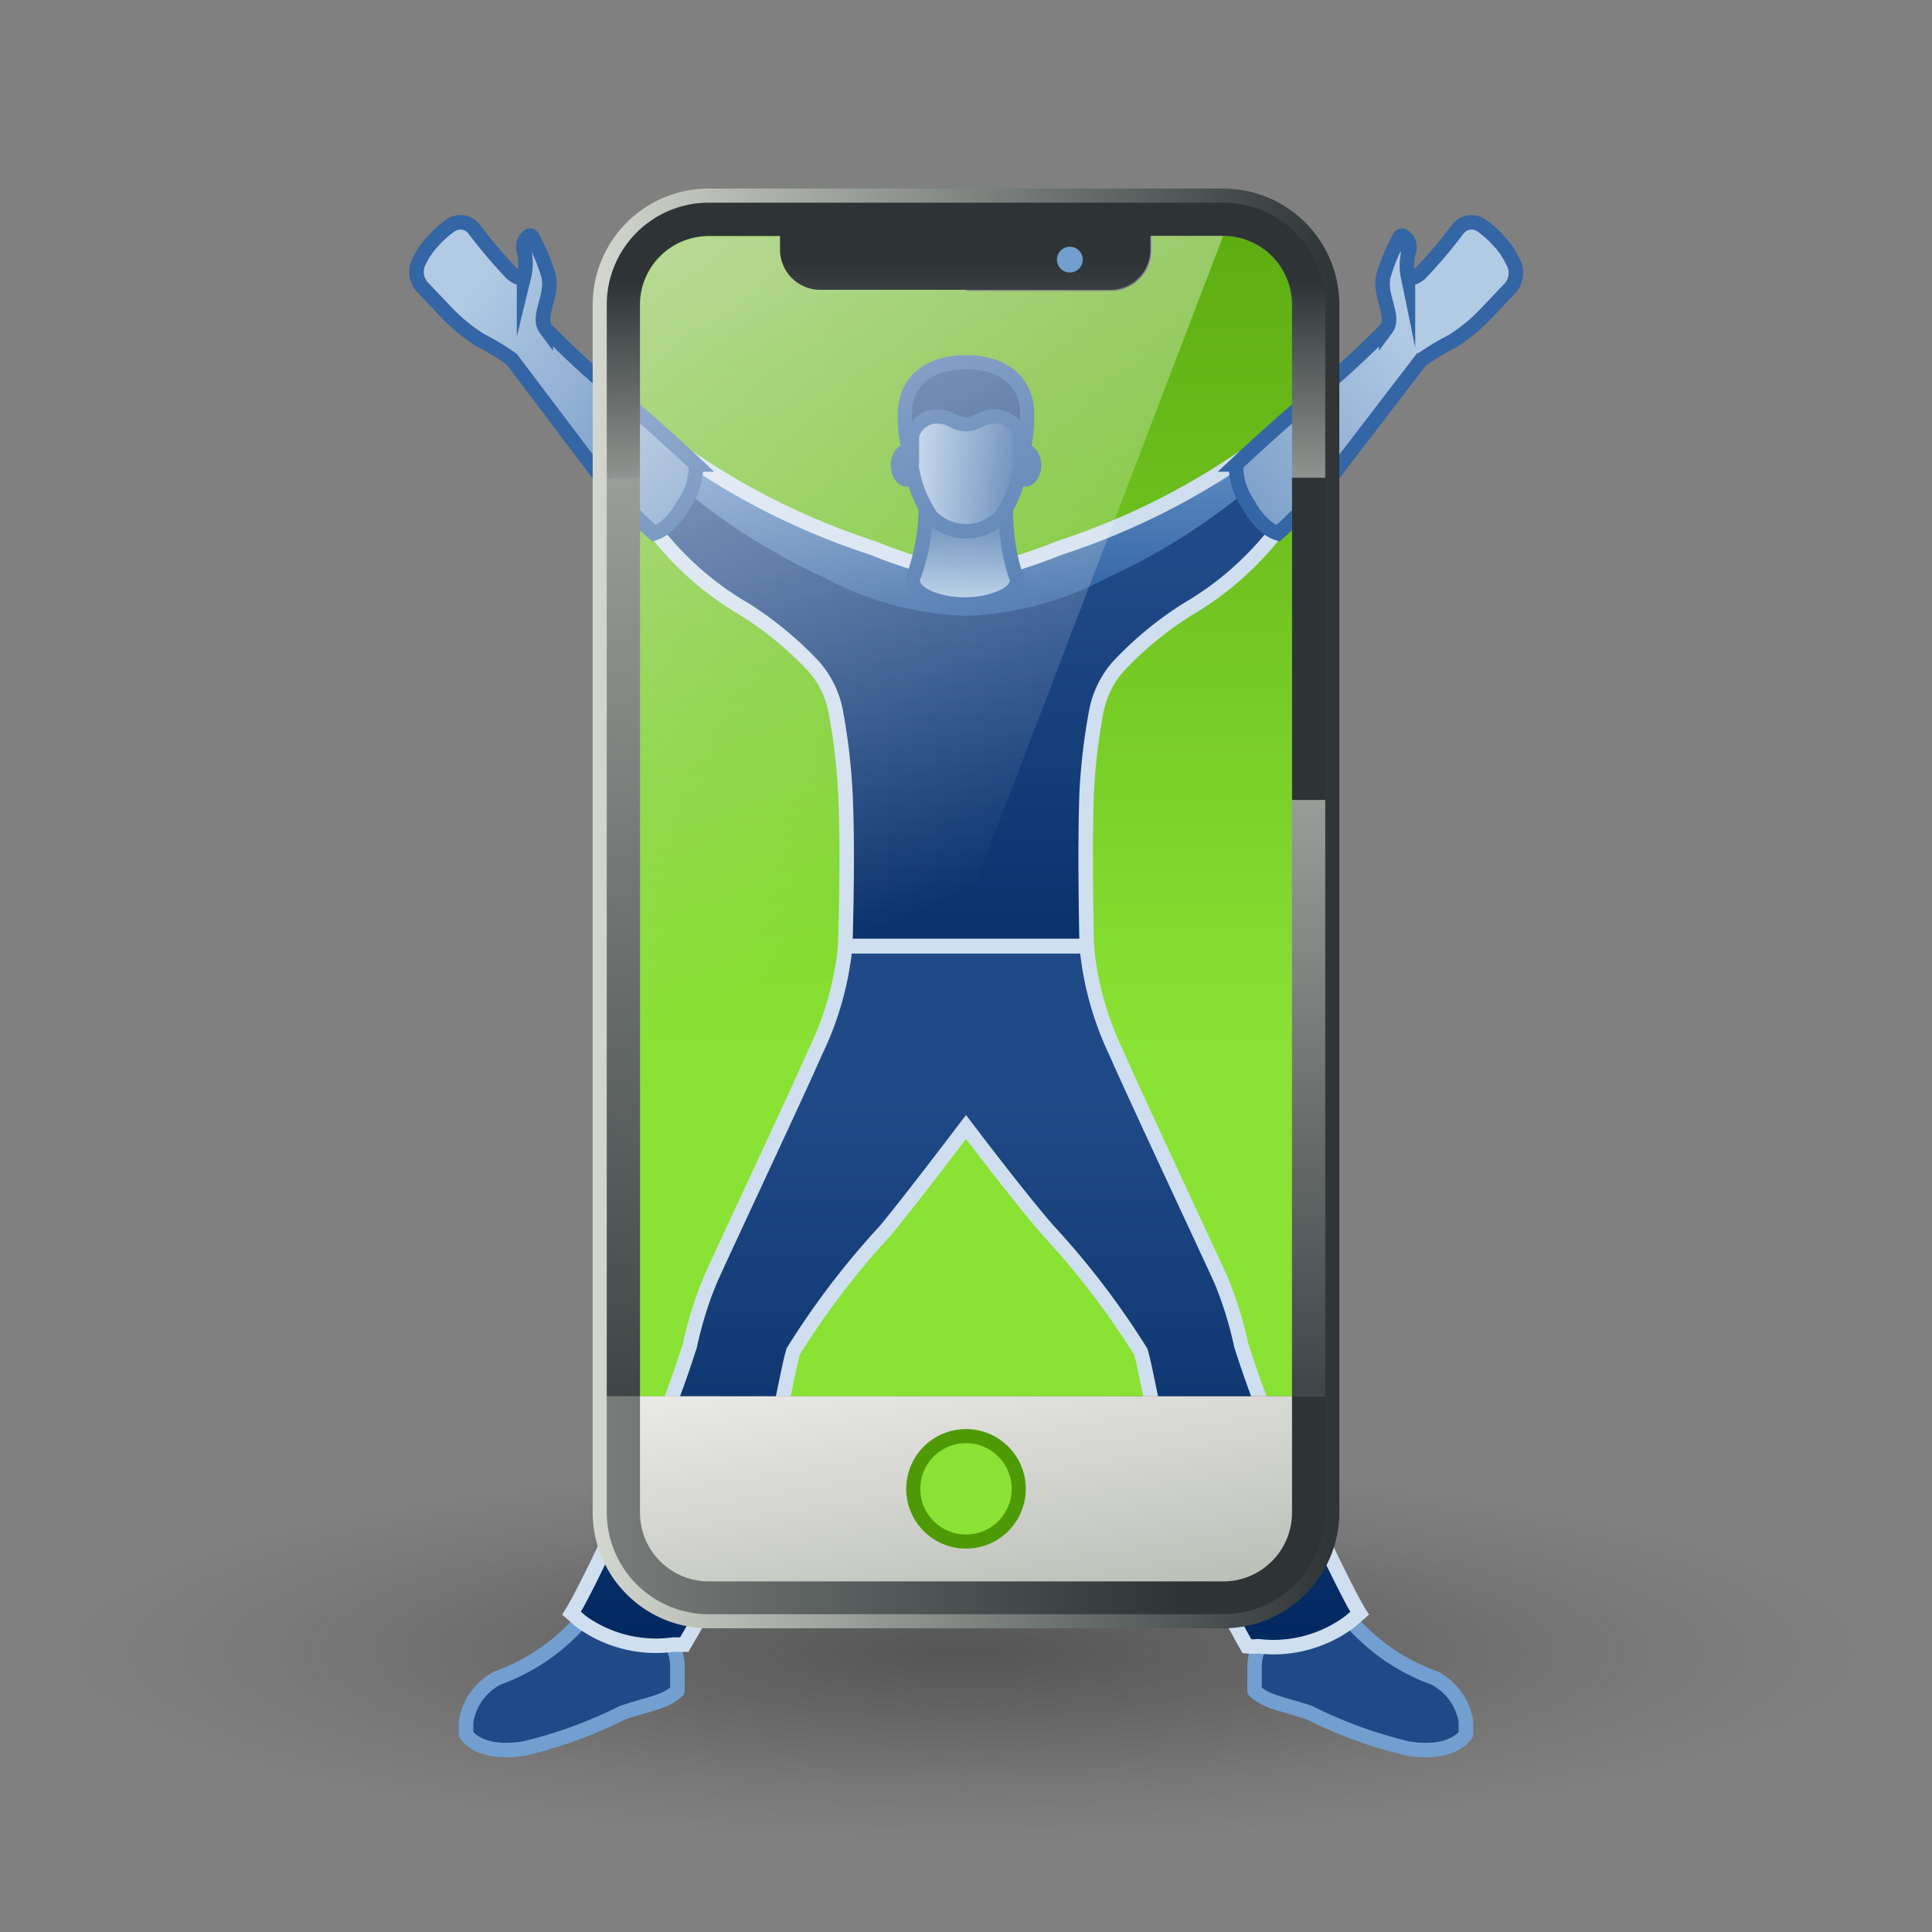 <svg xmlns="http://www.w3.org/2000/svg" xmlns:xlink="http://www.w3.org/1999/xlink" viewBox="0 0 48 48"><rect x="0" y="0" width="48" height="48" fill="#808080" stroke="none"/><defs><style>.cls-1,.cls-12,.cls-29,.cls-6,.cls-7{fill:none;}.cls-2{fill:url(#radial-gradient);}.cls-3{fill:url(#linear-gradient);}.cls-17,.cls-4{fill:#204a87;}.cls-5{fill:url(#linear-gradient-2);}.cls-6{stroke:#729fcf;stroke-width:0.36px;}.cls-17,.cls-6{stroke-linecap:round;stroke-linejoin:round;}.cls-7{stroke:#d0dfef;}.cls-12,.cls-27,.cls-29,.cls-7{stroke-miterlimit:10;}.cls-12,.cls-7{stroke-width:0.36px;}.cls-8{fill:url(#linear-gradient-3);}.cls-9{clip-path:url(#clip-path);}.cls-10{fill:url(#New_Gradient_Swatch_2);}.cls-11{fill:url(#linear-gradient-4);}.cls-12,.cls-17{stroke:#3465a4;}.cls-13{fill:url(#linear-gradient-5);}.cls-14{fill:url(#linear-gradient-6);}.cls-15{fill:#3465a4;}.cls-16{fill:url(#linear-gradient-7);}.cls-17{stroke-width:0.35px;}.cls-18{fill:url(#linear-gradient-8);}.cls-19{fill:#2e3436;}.cls-20{fill:url(#linear-gradient-9);}.cls-21{fill:url(#linear-gradient-10);}.cls-22{fill:url(#linear-gradient-11);}.cls-23{fill:url(#linear-gradient-12);}.cls-24{fill:url(#linear-gradient-13);}.cls-25{fill:#729fcf;}.cls-26{fill:url(#linear-gradient-14);}.cls-27{fill:#8ae234;stroke:#4e9a06;}.cls-27,.cls-29{stroke-width:0.35px;}.cls-28{fill:url(#linear-gradient-15);}.cls-29{stroke:url(#linear-gradient-16);}.cls-30{fill:url(#linear-gradient-17);}</style><radialGradient id="radial-gradient" cx="39.64" cy="40.95" r="20.08" gradientTransform="translate(-23.21 30.8) scale(1.19 0.25)" gradientUnits="userSpaceOnUse"><stop offset="0.03" stop-color="#2c2c2c" stop-opacity="0.5"/><stop offset="0.68" stop-color="#2c2c2c" stop-opacity="0.1"/><stop offset="0.93" stop-color="#2c2c2c" stop-opacity="0"/></radialGradient><linearGradient id="linear-gradient" x1="24" y1="26.04" x2="24" y2="-1.32" gradientUnits="userSpaceOnUse"><stop offset="0" stop-color="#8ae234"/><stop offset="1" stop-color="#4e9a06"/></linearGradient><linearGradient id="linear-gradient-2" x1="24" y1="27.32" x2="24" y2="41.97" gradientUnits="userSpaceOnUse"><stop offset="0" stop-color="#00255d" stop-opacity="0"/><stop offset="1" stop-color="#00255d"/></linearGradient><linearGradient id="linear-gradient-3" x1="24" y1="14.11" x2="24" y2="27.82" xlink:href="#linear-gradient-2"/><clipPath id="clip-path"><path class="cls-1" d="M24,14.32a13.94,13.94,0,0,1-2.33-.71,17.82,17.82,0,0,1-4.37-2.12,9.57,9.57,0,0,1-1,1.73,7.72,7.72,0,0,0,2.2,1.92,8.75,8.75,0,0,1,1.72,1.42,2.37,2.37,0,0,1,.55,1.15A15.23,15.23,0,0,1,21,19.65c.08,1.48,0,3.85,0,3.85h6s-.06-2.37,0-3.85a15.23,15.23,0,0,1,.23-1.94,2.37,2.37,0,0,1,.55-1.15,8.75,8.75,0,0,1,1.72-1.42,7.72,7.72,0,0,0,2.2-1.92,9.57,9.57,0,0,1-1-1.73,17.82,17.82,0,0,1-4.37,2.12,13.94,13.94,0,0,1-2.33.71"/></clipPath><linearGradient id="New_Gradient_Swatch_2" x1="24" y1="9.7" x2="24" y2="14.89" gradientUnits="userSpaceOnUse"><stop offset="0" stop-color="#729fcf"/><stop offset="1" stop-color="#3465a4"/></linearGradient><linearGradient id="linear-gradient-4" x1="1215.69" y1="48.02" x2="1215.69" y2="62.04" gradientTransform="matrix(-0.6, -0.8, -0.8, 0.6, 802.93, 952)" gradientUnits="userSpaceOnUse"><stop offset="0" stop-color="#b2cbe5"/><stop offset="1" stop-color="#3465a4"/></linearGradient><linearGradient id="linear-gradient-5" x1="1151.88" y1="-37.3" x2="1151.88" y2="-23.28" gradientTransform="translate(-648.38 952) rotate(-53.21)" xlink:href="#linear-gradient-4"/><linearGradient id="linear-gradient-6" x1="24" y1="14.94" x2="24" y2="12.78" gradientTransform="matrix(1, 0, 0, 1, 0, 0)" xlink:href="#linear-gradient-4"/><linearGradient id="linear-gradient-7" x1="22.63" y1="11.36" x2="25.37" y2="11.36" gradientTransform="matrix(1, 0, 0, 1, 0, 0)" xlink:href="#linear-gradient-4"/><linearGradient id="linear-gradient-8" x1="28.55" y1="7" x2="28.55" y2="15.24" gradientUnits="userSpaceOnUse"><stop offset="0" stop-color="#2e3436"/><stop offset="1" stop-color="#d3d7cf"/></linearGradient><linearGradient id="linear-gradient-9" x1="15.4" y1="39.21" x2="15.4" y2="-2.94" xlink:href="#linear-gradient-8"/><linearGradient id="linear-gradient-10" x1="32.6" y1="37.62" x2="32.6" y2="10.27" xlink:href="#linear-gradient-8"/><linearGradient id="linear-gradient-11" x1="19.45" y1="7" x2="19.45" y2="15.24" xlink:href="#linear-gradient-8"/><linearGradient id="linear-gradient-12" x1="24" y1="6.49" x2="24" y2="17.15" xlink:href="#linear-gradient-8"/><linearGradient id="linear-gradient-13" x1="29.4" y1="37.49" x2="-2.87" y2="37.49" xlink:href="#linear-gradient-8"/><linearGradient id="linear-gradient-14" x1="23.47" y1="32.92" x2="24.69" y2="40.52" gradientUnits="userSpaceOnUse"><stop offset="0" stop-color="#eeeeec"/><stop offset="1" stop-color="#babdb6"/></linearGradient><linearGradient id="linear-gradient-15" x1="25.22" y1="23.41" x2="9.75" y2="12.85" gradientUnits="userSpaceOnUse"><stop offset="0" stop-color="#fff" stop-opacity="0"/><stop offset="1" stop-color="snow"/></linearGradient><linearGradient id="linear-gradient-16" x1="33.28" y1="22.57" x2="14.73" y2="22.57" xlink:href="#linear-gradient-8"/><linearGradient id="linear-gradient-17" x1="23.38" y1="22.4" x2="9.91" y2="-6.17" xlink:href="#linear-gradient-15"/></defs><title>33-Full Body Capture</title><g id="shadow"><ellipse class="cls-2" cx="23.8" cy="40.95" rx="22.88" ry="4.8"/></g><g id="ART"><path class="cls-3" d="M30.39,5.86H28.63V6.2a1,1,0,0,1-1,1H20.4a1,1,0,0,1-1-1V5.86H17.61A1.71,1.71,0,0,0,15.9,7.57v30a1.71,1.71,0,0,0,1.71,1.71H30.39a1.71,1.71,0,0,0,1.71-1.71v-30A1.71,1.71,0,0,0,30.39,5.86Z"/><path class="cls-4" d="M27,23.5a7.77,7.77,0,0,0,.74,2.67c.3.71,2.31,5,2.6,5.62a10.06,10.06,0,0,1,.5,1.64,26.57,26.57,0,0,0,1.25,3.22c.57,1.23,1.35,2.9,1.69,3.43a3.22,3.22,0,0,1-2.81.78A26.54,26.54,0,0,1,29.18,37c-.51-1.67-.69-2.93-.84-3.42a20,20,0,0,0-2.29-3C25.34,29.77,24,28,24,28S22.66,29.77,22,30.57a20,20,0,0,0-2.29,3c-.15.49-.33,1.75-.84,3.42A26.54,26.54,0,0,1,17,40.86a3.22,3.22,0,0,1-2.81-.78c.34-.53,1.12-2.2,1.69-3.43a26.57,26.57,0,0,0,1.25-3.22,10.06,10.06,0,0,1,.5-1.64c.29-.63,2.3-4.91,2.6-5.62A7.77,7.77,0,0,0,21,23.5Z"/><path class="cls-5" d="M27,23.5a7.77,7.77,0,0,0,.74,2.67c.3.71,2.31,5,2.6,5.62a10.06,10.06,0,0,1,.5,1.64,26.57,26.57,0,0,0,1.25,3.22c.57,1.23,1.35,2.9,1.69,3.43a3.22,3.22,0,0,1-2.81.78A26.54,26.54,0,0,1,29.18,37c-.51-1.67-.69-2.93-.84-3.42a20,20,0,0,0-2.29-3C25.34,29.77,24,28,24,28S22.66,29.77,22,30.57a20,20,0,0,0-2.29,3c-.15.49-.33,1.75-.84,3.42A26.54,26.54,0,0,1,17,40.86a3.22,3.22,0,0,1-2.81-.78c.34-.53,1.12-2.2,1.69-3.43a26.57,26.57,0,0,0,1.25-3.22,10.06,10.06,0,0,1,.5-1.64c.29-.63,2.3-4.91,2.6-5.62A7.77,7.77,0,0,0,21,23.5Z"/><path class="cls-4" d="M35.64,41.69a1.49,1.49,0,0,1,.78,1.08v.32s-.31.54-1.45.35a11.26,11.26,0,0,1-2.44-.89c-.69-.23-1.06-.26-1.36-.54v-.6a1.18,1.18,0,0,1,.11-.5h0a3.17,3.17,0,0,0,2.29-.62A5,5,0,0,0,35.64,41.69Z"/><path class="cls-4" d="M16.72,40.91a1.18,1.18,0,0,1,.11.5V42c-.3.28-.67.31-1.36.54a11.26,11.26,0,0,1-2.44.89c-1.14.19-1.45-.35-1.45-.35v-.32a1.49,1.49,0,0,1,.78-1.08,5,5,0,0,0,2.07-1.41,3.17,3.17,0,0,0,2.29.62Z"/><path class="cls-6" d="M14.43,40.28a5,5,0,0,1-2.07,1.41,1.49,1.49,0,0,0-.78,1.08v.32s.31.54,1.45.35a11.26,11.26,0,0,0,2.44-.89c.69-.23,1.06-.26,1.36-.54v-.6a1.18,1.18,0,0,0-.11-.5"/><path class="cls-6" d="M33.57,40.28a5,5,0,0,0,2.07,1.41,1.49,1.49,0,0,1,.78,1.08v.32s-.31.54-1.45.35a11.26,11.26,0,0,1-2.44-.89c-.69-.23-1.06-.26-1.36-.54v-.6a1.18,1.18,0,0,1,.11-.5"/><path class="cls-7" d="M14.43,40.28l-.23-.2c.34-.54,1.11-2.21,1.69-3.43a28.41,28.41,0,0,0,1.25-3.22,9.29,9.29,0,0,1,.51-1.64c.28-.63,2.29-4.91,2.59-5.62A7.78,7.78,0,0,0,21,23.51h6a7.78,7.78,0,0,0,.74,2.66c.3.71,2.31,5,2.59,5.62a9.29,9.29,0,0,1,.51,1.64,28.41,28.41,0,0,0,1.25,3.22c.58,1.22,1.35,2.89,1.69,3.43l-.23.2a3.17,3.17,0,0,1-2.29.62,1.33,1.33,0,0,1-.28,0A25.77,25.77,0,0,1,29.18,37c-.52-1.68-.69-2.93-.84-3.42a20,20,0,0,0-2.29-3C25.34,29.77,24,28,24,28S22.66,29.77,22,30.57a20,20,0,0,0-2.29,3c-.15.49-.32,1.74-.84,3.42A25.77,25.77,0,0,1,17,40.86l-.28,0A3.17,3.17,0,0,1,14.43,40.28Z"/><path class="cls-4" d="M24,14.32a13.94,13.94,0,0,1-2.33-.71,17.82,17.82,0,0,1-4.37-2.12,9.57,9.57,0,0,1-1,1.73,7.72,7.72,0,0,0,2.2,1.92,8.75,8.75,0,0,1,1.72,1.42,2.37,2.37,0,0,1,.55,1.15A15.23,15.23,0,0,1,21,19.65c.08,1.48,0,3.85,0,3.85h6s-.06-2.37,0-3.85a15.23,15.23,0,0,1,.23-1.94,2.37,2.37,0,0,1,.55-1.15,8.75,8.75,0,0,1,1.72-1.42,7.72,7.72,0,0,0,2.2-1.92,9.57,9.57,0,0,1-1-1.73,17.82,17.82,0,0,1-4.37,2.12,13.94,13.94,0,0,1-2.33.71"/><path class="cls-8" d="M24,14.32a13.94,13.94,0,0,1-2.33-.71,17.82,17.82,0,0,1-4.37-2.12,9.57,9.57,0,0,1-1,1.73,7.72,7.72,0,0,0,2.2,1.92,8.75,8.75,0,0,1,1.72,1.42,2.37,2.37,0,0,1,.55,1.15A15.23,15.23,0,0,1,21,19.65c.08,1.48,0,3.85,0,3.85h6s-.06-2.37,0-3.85a15.23,15.23,0,0,1,.23-1.94,2.37,2.37,0,0,1,.55-1.15,8.75,8.75,0,0,1,1.72-1.42,7.72,7.72,0,0,0,2.2-1.92,9.57,9.57,0,0,1-1-1.73,17.82,17.82,0,0,1-4.37,2.12,13.94,13.94,0,0,1-2.33.71"/><g class="cls-9"><path class="cls-10" d="M31.2,10.46V12a15.85,15.85,0,0,1-3.68,2.35,8.05,8.05,0,0,1-3.52.95,8.05,8.05,0,0,1-3.52-.95A15.85,15.85,0,0,1,16.8,12V10.46"/></g><path class="cls-7" d="M24,14.32a13.94,13.94,0,0,1-2.33-.71,17.82,17.82,0,0,1-4.37-2.12,9.57,9.57,0,0,1-1,1.73,7.72,7.72,0,0,0,2.2,1.92,8.75,8.75,0,0,1,1.72,1.42,2.37,2.37,0,0,1,.55,1.15A15.23,15.23,0,0,1,21,19.65c.08,1.48,0,3.85,0,3.85h6s-.06-2.37,0-3.85a15.23,15.23,0,0,1,.23-1.94,2.37,2.37,0,0,1,.55-1.15,8.75,8.75,0,0,1,1.72-1.42,7.72,7.72,0,0,0,2.2-1.92,9.57,9.57,0,0,1-1-1.73,17.82,17.82,0,0,1-4.37,2.12,13.94,13.94,0,0,1-2.33.71"/><path class="cls-11" d="M34.72,6a4.42,4.42,0,0,0-.35.86c-.11.51.3,1,.07,1.31a22.68,22.68,0,0,1-1.73,1.6c-.82.66-2,1.77-2,1.77a1.65,1.65,0,0,0,.31,1c.34.61.7.7.73.71a11.16,11.16,0,0,0,1.44-1.55l2.11-2.75a6.68,6.68,0,0,1,.78-.47,4.25,4.25,0,0,0,.68-.53c.09-.08.47-.49.75-.78a.57.57,0,0,0,.07-.68A1.83,1.83,0,0,0,37.25,6a2.38,2.38,0,0,0-.46-.41.43.43,0,0,0-.56.09,12.63,12.63,0,0,1-.94,1.11c-.19.16-.29.13-.31.07A1.31,1.31,0,0,1,35,6.25a.32.32,0,0,0-.13-.38C34.82,5.83,34.76,5.88,34.72,6Z"/><path class="cls-12" d="M34.72,6a4.42,4.42,0,0,0-.35.86c-.11.51.3,1,.07,1.31a22.68,22.68,0,0,1-1.73,1.6c-.82.66-2,1.77-2,1.77a1.65,1.65,0,0,0,.31,1c.34.61.7.7.73.71a11.16,11.16,0,0,0,1.44-1.55l2.11-2.75a6.68,6.68,0,0,1,.78-.47,4.25,4.25,0,0,0,.68-.53c.09-.08.47-.49.75-.78a.57.57,0,0,0,.07-.68A1.83,1.83,0,0,0,37.25,6a2.38,2.38,0,0,0-.46-.41.43.43,0,0,0-.56.09,12.63,12.63,0,0,1-.94,1.11c-.19.16-.29.13-.31.07A1.31,1.31,0,0,1,35,6.25a.32.32,0,0,0-.13-.38C34.82,5.83,34.76,5.88,34.72,6Z"/><path class="cls-13" d="M13.28,6a4.42,4.42,0,0,1,.35.86c.11.51-.3,1-.07,1.31a22.68,22.68,0,0,0,1.73,1.6c.82.66,2,1.77,2,1.77a1.65,1.65,0,0,1-.31,1c-.34.61-.7.7-.73.71a11.16,11.16,0,0,1-1.44-1.55L12.71,8.92a6.68,6.68,0,0,0-.78-.47,4.25,4.25,0,0,1-.68-.53c-.09-.08-.47-.49-.75-.78a.57.57,0,0,1-.07-.68A1.83,1.83,0,0,1,10.75,6a2.38,2.38,0,0,1,.46-.41.43.43,0,0,1,.56.09,12.63,12.63,0,0,0,.94,1.11c.19.16.29.13.31.07a1.31,1.31,0,0,0,0-.62.32.32,0,0,1,.13-.38C13.18,5.83,13.24,5.88,13.28,6Z"/><path class="cls-12" d="M13.28,6a4.42,4.42,0,0,1,.35.86c.11.51-.3,1-.07,1.31a22.68,22.68,0,0,0,1.73,1.6c.82.66,2,1.77,2,1.77a1.65,1.65,0,0,1-.31,1c-.34.61-.7.7-.73.71a11.16,11.16,0,0,1-1.44-1.55L12.71,8.92a6.68,6.68,0,0,0-.78-.47,4.25,4.25,0,0,1-.68-.53c-.09-.08-.47-.49-.75-.78a.57.57,0,0,1-.07-.68A1.83,1.83,0,0,1,10.75,6a2.38,2.38,0,0,1,.46-.41.43.43,0,0,1,.56.09,12.63,12.63,0,0,0,.94,1.11c.19.16.29.13.31.07a1.31,1.31,0,0,0,0-.62.32.32,0,0,1,.13-.38C13.18,5.83,13.24,5.88,13.28,6Z"/><path class="cls-14" d="M25,12.48a5.07,5.07,0,0,0,.23,1.81c.21.4-.52.73-1.26.73s-1.47-.33-1.26-.73A5.07,5.07,0,0,0,23,12.48"/><path class="cls-12" d="M25,12.48a5.07,5.07,0,0,0,.23,1.81c.21.4-.52.73-1.26.73s-1.47-.33-1.26-.73A5.07,5.07,0,0,0,23,12.48"/><ellipse class="cls-15" cx="22.53" cy="11.56" rx="0.4" ry="0.53"/><ellipse class="cls-15" cx="25.47" cy="11.56" rx="0.4" ry="0.53"/><path class="cls-16" d="M24,9.5a1.45,1.45,0,0,1,1.37,1.33,3,3,0,0,1-.5,2,1.21,1.21,0,0,1-1.74,0,3,3,0,0,1-.5-2A1.45,1.45,0,0,1,24,9.5Z"/><path class="cls-12" d="M24,9.5a1.45,1.45,0,0,1,1.37,1.33,3,3,0,0,1-.5,2,1.21,1.21,0,0,1-1.74,0,3,3,0,0,1-.5-2A1.45,1.45,0,0,1,24,9.5Z"/><path class="cls-17" d="M24,10.54c.3,0,.36-.19.72-.19a.63.63,0,0,1,.62.48v.66a3.59,3.59,0,0,0,.18-1.2C25.52,9.54,25,9,24,9s-1.52.54-1.52,1.29a3.59,3.59,0,0,0,.18,1.2v-.66a.63.63,0,0,1,.62-.48C23.64,10.35,23.7,10.54,24,10.54Z"/><path class="cls-18" d="M30.39,4.86H24V7.23h3.6a1,1,0,0,0,1-1V5.86h1.76A1.71,1.71,0,0,1,32.1,7.57V19.88h1V7.57A2.71,2.71,0,0,0,30.39,4.86Z"/><rect class="cls-19" x="32.1" y="11.87" width="1" height="8.01"/><rect class="cls-20" x="14.9" y="11.87" width="1" height="22.82"/><rect class="cls-21" x="32.1" y="19.88" width="1" height="14.81"/><path class="cls-22" d="M15.9,7.57a1.71,1.71,0,0,1,1.71-1.71h1.77V6.2a1,1,0,0,0,1,1H24V4.86H17.61A2.71,2.71,0,0,0,14.9,7.57v4.3h1Z"/><path class="cls-23" d="M19.38,6.2a1,1,0,0,0,1,1h7.2a1,1,0,0,0,1-1V5.86H19.38Z"/><path class="cls-24" d="M33.1,34.69v2.89a2.71,2.71,0,0,1-2.71,2.71H17.61a2.71,2.71,0,0,1-2.71-2.71V34.69Z"/><circle class="cls-25" cx="26.58" cy="6.45" r="0.32"/><path class="cls-26" d="M32.1,34.69v2.89a1.71,1.71,0,0,1-1.71,1.71H17.61a1.71,1.71,0,0,1-1.71-1.71V34.69Z"/><circle class="cls-27" cx="24" cy="36.99" r="1.31"/><line class="cls-28" x1="30.39" y1="5.86" x2="17.61" y2="39.29"/><path class="cls-29" d="M30.39,4.86H17.61A2.71,2.71,0,0,0,14.9,7.57v30a2.71,2.71,0,0,0,2.71,2.71H30.39a2.71,2.71,0,0,0,2.71-2.71v-30A2.71,2.71,0,0,0,30.39,4.86Z"/><path class="cls-30" d="M30.39,5.86,17.61,39.29a1.71,1.71,0,0,1-1.71-1.71v-30a1.71,1.71,0,0,1,1.71-1.71h1.77V6.2a1,1,0,0,0,1,1h7.2a1,1,0,0,0,1-1V5.86Z"/></g></svg>
